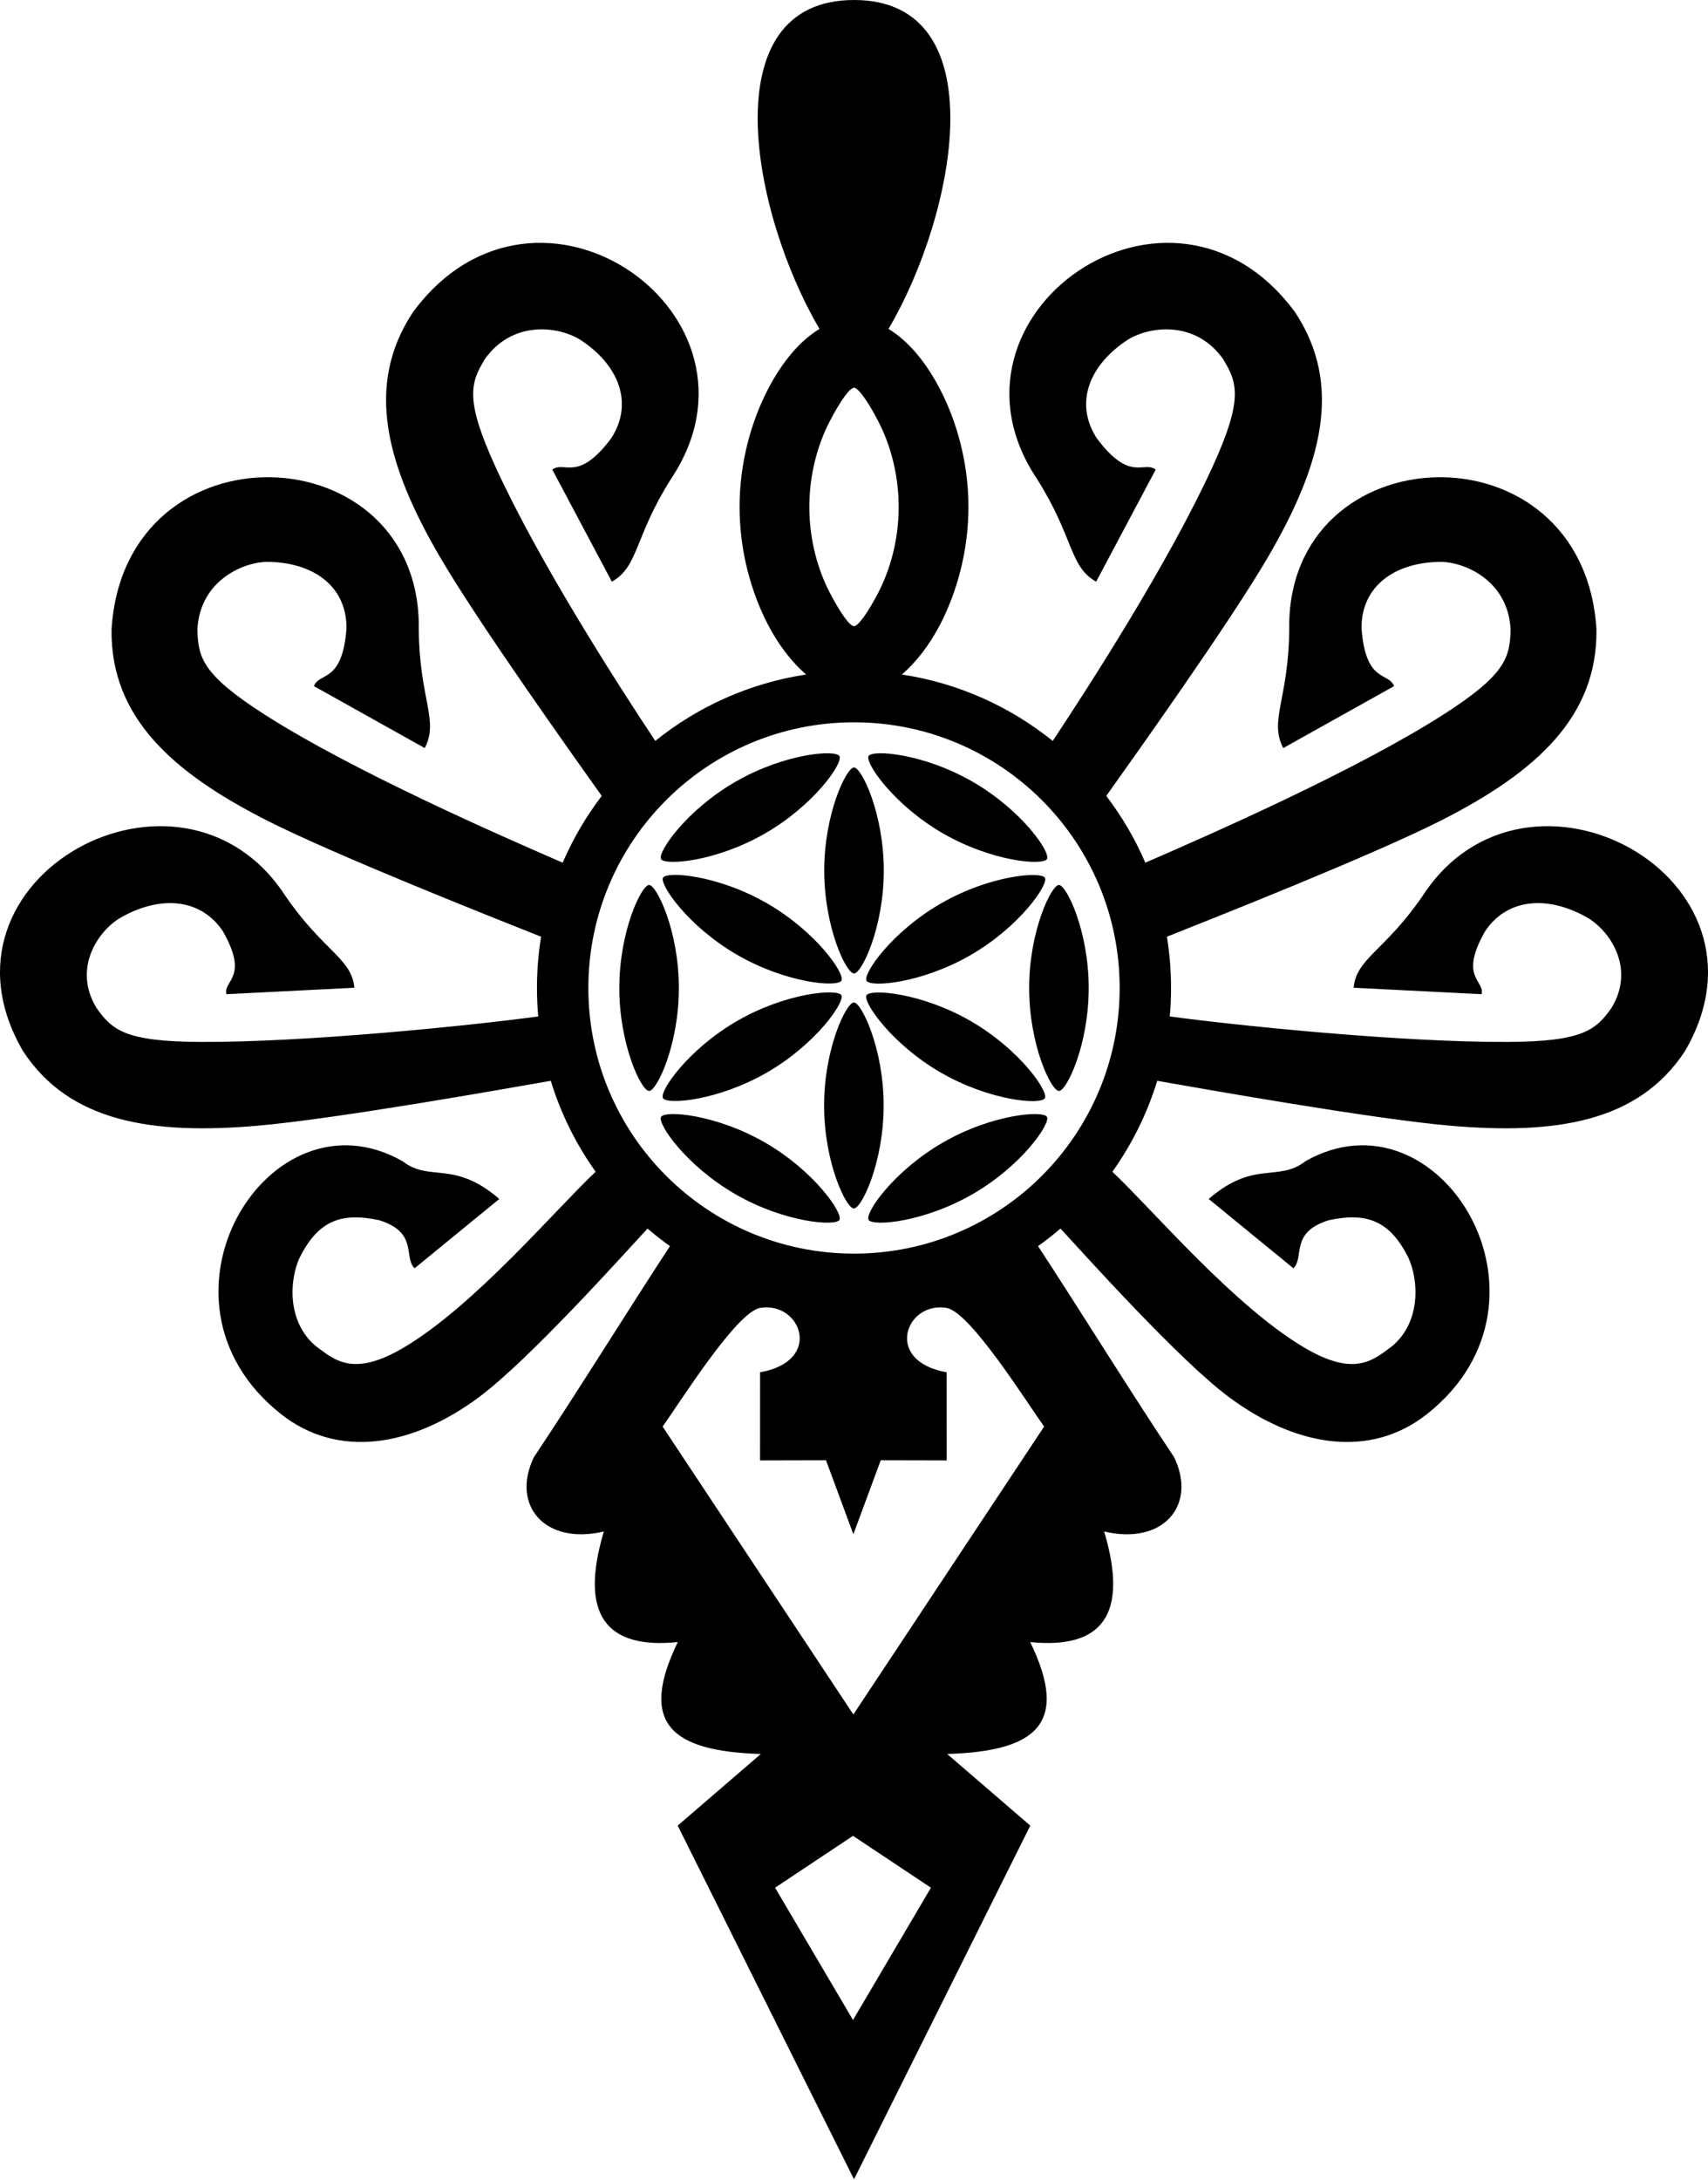 <svg width="559" height="713" viewBox="0 0 559 713" fill="none" xmlns="http://www.w3.org/2000/svg">
<path fill-rule="evenodd" clip-rule="evenodd" d="M263.825 220.629C259.165 216.591 254.769 210.962 251.249 204.142C245.93 193.837 242.047 180.42 242.047 165.819C242.047 151.219 245.93 137.803 251.249 127.499C256.193 117.922 262.13 111.237 268.209 107.592C246.122 70.139 232.596 0 279.502 0C326.407 0 312.881 70.139 290.794 107.592C296.873 111.236 302.811 117.922 307.755 127.499C313.073 137.803 316.957 151.219 316.957 165.819C316.957 180.42 313.073 193.837 307.755 204.142C304.234 210.962 299.839 216.591 295.179 220.629C313.691 223.433 330.599 231.126 344.541 242.35C356.427 224.449 382.396 184.199 396.76 152.874C406.958 130.633 405.026 125.156 400.259 117.394C391.489 105.063 376.94 106.478 369.319 110.987C356.671 119.098 351.407 131.699 358.969 143.376C369.919 157.977 374.26 150.604 378.237 153.605L358.745 190.269C349.869 185.231 351.51 175.742 339.322 156.548C303.643 103.025 383.189 47.023 423.833 102.093C439.823 126.185 432.318 152.431 415.181 181.891C402.519 203.658 370.808 248.033 362.064 260.336C367.166 267.024 371.474 274.351 374.845 282.176C395.293 273.307 443.362 252.263 472.21 233.848C492.84 220.678 494.185 215.028 494.387 205.923C493.701 190.81 480.706 184.12 471.855 183.783C456.827 183.751 445.572 191.491 445.597 205.4C446.884 223.602 454.53 219.756 456.245 224.431L419.985 244.691C415.256 235.65 421.78 228.563 421.943 205.83C420.974 141.525 518.192 137.534 522.494 205.83C522.873 234.738 502.335 252.733 471.96 268.212C449.476 279.67 396.37 300.638 381.913 306.393C382.801 311.85 383.263 317.448 383.263 323.156C383.263 326.296 383.123 329.404 382.85 332.473C405.116 335.479 458.81 340.972 493.444 340.812C518.153 340.698 522.348 336.852 527.433 329.662C534.999 317.21 527.52 305.278 520.15 300.531C507.343 292.904 493.563 293.411 486.081 304.564C477.36 319.796 485.959 320.582 484.901 325.194L443.03 323.082C443.872 313.448 453.262 311.072 465.664 292.945C499.527 240.945 584.638 286.922 551.466 343.804C536.195 367.151 508.962 371.176 474.693 368.212C449.152 366.002 393.379 356.084 378.739 353.527C375.446 364.291 370.447 374.311 364.058 383.272C377.337 395.755 403.718 427.131 426.977 440.851C443.723 450.729 449.76 444.592 455.706 440.248C465.166 432.226 464.269 418.589 460.941 411.388C454.942 399.43 447.539 396.403 434.874 399.125C422.039 403.12 427.039 411.176 423.321 414.854L395.59 392.176C410.437 379.302 418.311 386.784 427.213 379.845C470.997 354.899 514.169 425.331 467.024 462.54C448.555 477.143 424.324 473.438 402.188 456.958C385.896 444.829 355.724 411.225 347.076 401.852C344.72 403.875 342.271 405.793 339.738 407.6C354.147 429.612 370.474 456.036 384.272 476.64C391.84 492.384 380.7 505.495 361.369 500.937C369.563 528.357 360.505 539.475 337.171 537.104C350.011 563.591 339.538 572.827 309.993 573.713L337.199 597.146L279.499 712.831L221.8 597.146L249.006 573.713C219.462 572.827 208.988 563.592 221.828 537.104C198.494 539.475 189.436 528.357 197.63 500.937C178.3 505.495 167.16 492.384 174.727 476.64C188.526 456.036 204.852 429.612 219.261 407.6C216.729 405.793 214.28 403.875 211.924 401.852C203.276 411.225 173.103 444.829 156.812 456.958C134.676 473.438 110.445 477.143 91.977 462.54C44.831 425.332 88.003 354.9 131.788 379.845C140.689 386.784 148.563 379.301 163.409 392.176L135.679 414.854C131.962 411.177 136.961 403.12 124.127 399.125C111.461 396.403 104.057 399.429 98.058 411.388C94.731 418.588 93.835 432.226 103.295 440.248C109.24 444.592 115.277 450.729 132.023 440.851C155.282 427.13 181.664 395.755 194.943 383.272C188.554 374.311 183.555 364.291 180.261 353.527C165.621 356.084 109.849 366.002 84.308 368.212C50.038 371.176 22.805 367.151 7.534 343.804C-25.639 286.922 59.473 240.945 93.336 292.945C105.738 311.072 115.128 313.448 115.97 323.082L74.099 325.194C73.041 320.582 81.64 319.796 72.919 304.564C65.436 293.411 51.657 292.904 38.85 300.531C31.48 305.278 24 317.21 31.567 329.662C36.652 336.852 40.847 340.698 65.556 340.812C100.191 340.972 153.884 335.479 176.15 332.473C175.877 329.404 175.737 326.296 175.737 323.156C175.737 317.448 176.199 311.85 177.087 306.393C162.631 300.639 109.524 279.67 87.04 268.212C56.666 252.733 36.127 234.738 36.506 205.83C40.807 137.534 138.026 141.525 137.057 205.83C137.22 228.563 143.744 235.65 139.015 244.691L102.755 224.431C104.471 219.756 112.116 223.602 113.404 205.4C113.428 191.491 102.173 183.751 87.145 183.783C78.294 184.12 65.299 190.81 64.613 205.923C64.816 215.028 66.16 220.678 86.791 233.848C115.638 252.263 163.708 273.308 184.155 282.176C187.526 274.351 191.834 267.025 196.936 260.336C188.192 248.033 156.481 203.658 143.819 181.891C126.682 152.432 119.177 126.185 135.168 102.093C175.811 47.022 255.356 103.025 219.678 156.548C207.49 175.742 209.131 185.231 200.254 190.269L180.763 153.605C184.74 150.604 189.08 157.977 200.031 143.376C207.593 131.699 202.329 119.098 189.681 110.987C182.06 106.478 167.511 105.063 158.741 117.394C153.975 125.156 152.042 130.633 162.24 152.874C176.603 184.199 202.573 224.449 214.459 242.35C228.401 231.126 245.309 223.433 263.822 220.629H263.825ZM279.294 560.79L216.856 466.61C222.494 458.809 241.037 429.088 248.802 427.805C262.122 425.604 269.586 445.181 248.769 448.865L248.751 477.695L270.335 477.643L279.294 501.837L288.253 477.643L309.837 477.695L309.819 448.865C289.003 445.182 296.466 425.604 309.786 427.805C317.552 429.088 336.095 458.809 341.732 466.61L279.295 560.79H279.294ZM279.176 660.728L253.673 617.452L279.176 600.491L304.679 617.452L279.176 660.728V660.728ZM340.98 261.713C325.247 245.988 303.511 236.262 279.502 236.262C255.492 236.262 233.756 245.988 218.023 261.713C202.289 277.436 192.558 299.16 192.558 323.157C192.558 347.153 202.289 368.877 218.023 384.601C233.756 400.325 255.492 410.051 279.502 410.051C303.511 410.051 325.248 400.325 340.981 384.601C356.714 368.876 366.445 347.152 366.445 323.157C366.445 299.16 356.714 277.436 340.98 261.713V261.713ZM279.501 251.04C281.99 251.04 289.248 266.122 289.248 284.727C289.248 303.332 282.056 318.414 279.501 318.414C276.948 318.414 269.755 303.332 269.755 284.727C269.755 266.122 277.013 251.04 279.501 251.04ZM279.459 327.9C281.947 327.9 289.205 342.982 289.205 361.586C289.205 380.192 282.013 395.274 279.459 395.274C276.905 395.274 269.712 380.192 269.712 361.586C269.712 342.982 276.97 327.9 279.459 327.9ZM284.266 247.295C285.51 245.141 302.208 246.4 318.329 255.703C334.451 265.005 343.923 278.772 342.646 280.982C341.37 283.192 324.704 281.876 308.583 272.574C292.462 263.272 283.023 249.449 284.266 247.295V247.295ZM216.352 281.007C217.595 283.161 234.294 281.901 250.415 272.599C266.536 263.297 276.008 249.531 274.732 247.32C273.455 245.11 256.79 246.425 240.669 255.728C224.548 265.03 215.108 278.853 216.352 281.007ZM274.737 399.019C273.493 401.173 256.795 399.913 240.674 390.611C224.552 381.309 215.08 367.542 216.357 365.332C217.634 363.122 234.299 364.437 250.42 373.74C266.541 383.042 275.981 396.865 274.737 399.019V399.019ZM342.652 365.307C341.408 363.153 324.71 364.412 308.588 373.715C292.467 383.017 282.995 396.783 284.271 398.994C285.548 401.204 302.213 399.888 318.334 390.586C334.456 381.283 343.895 367.461 342.652 365.307ZM346.567 289.47C349.056 289.47 356.314 304.552 356.314 323.157C356.314 341.762 349.121 356.844 346.567 356.844C344.014 356.844 336.822 341.762 336.822 323.157C336.822 304.552 344.08 289.47 346.567 289.47ZM212.436 289.47C214.924 289.47 222.182 304.552 222.182 323.157C222.182 341.762 214.989 356.844 212.436 356.844C209.882 356.844 202.689 341.762 202.689 323.157C202.689 304.552 209.947 289.47 212.436 289.47ZM217.001 287.08C218.245 284.926 234.943 286.185 251.064 295.488C267.185 304.79 276.658 318.556 275.381 320.767C274.105 322.977 257.439 321.662 241.318 312.359C225.197 303.057 215.757 289.234 217.001 287.08V287.08ZM283.579 325.547C284.823 323.393 301.521 324.652 317.643 333.954C333.764 343.257 343.236 357.023 341.959 359.234C340.682 361.444 324.018 360.128 307.896 350.826C291.775 341.524 282.335 327.701 283.579 325.547ZM341.981 287.117C343.225 289.271 333.785 303.094 317.664 312.397C301.543 321.699 284.878 323.014 283.601 320.804C282.324 318.594 291.796 304.828 307.918 295.525C324.039 286.223 340.736 284.964 341.981 287.117ZM275.36 325.51C276.604 327.663 267.164 341.486 251.043 350.789C234.922 360.091 218.257 361.407 216.98 359.197C215.703 356.986 225.176 343.22 241.296 333.917C257.418 324.615 274.115 323.357 275.36 325.51ZM279.502 204.818C278.155 204.818 275.005 200.517 271.494 193.714C267.67 186.306 264.878 176.562 264.878 165.819C264.878 155.079 267.67 145.335 271.494 137.927C275.006 131.122 278.155 126.821 279.502 126.821C280.848 126.821 283.997 131.122 287.51 137.927C291.333 145.335 294.125 155.079 294.125 165.819C294.125 176.562 291.333 186.306 287.51 193.714C283.998 200.517 280.849 204.818 279.502 204.818Z" fill="black"/>
</svg>
